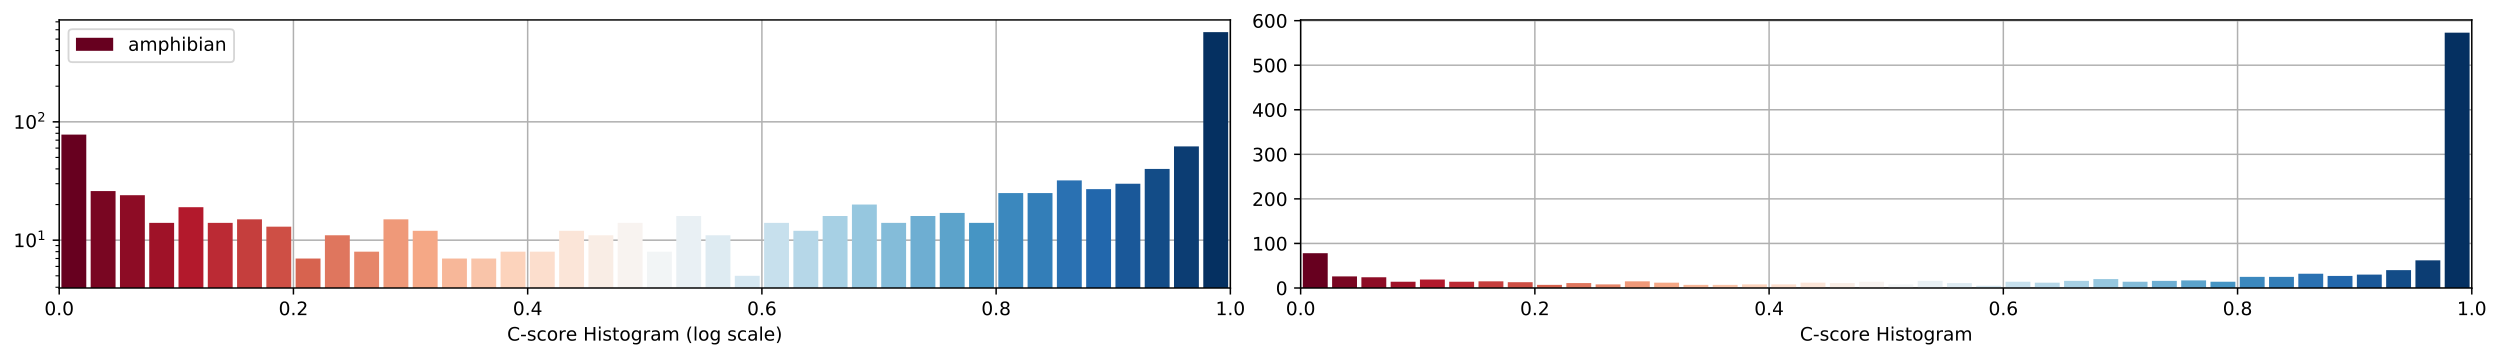<?xml version="1.0" encoding="utf-8" standalone="no"?>
<!DOCTYPE svg PUBLIC "-//W3C//DTD SVG 1.1//EN"
  "http://www.w3.org/Graphics/SVG/1.1/DTD/svg11.dtd">
<!-- Created with matplotlib (https://matplotlib.org/) -->
<svg height="192.256pt" version="1.1" viewBox="0 0 1342.952 192.256" width="1342.952pt" xmlns="http://www.w3.org/2000/svg" xmlns:xlink="http://www.w3.org/1999/xlink">
 <defs>
  <style type="text/css">
*{stroke-linecap:butt;stroke-linejoin:round;}
  </style>
 </defs>
 <g id="figure_1">
  <g id="patch_1">
   <path d="M 0 192.256 
L 1342.952 192.256 
L 1342.952 0 
L 0 0 
z
" style="fill:#ffffff;"/>
  </g>
  <g id="axes_1">
   <g id="patch_2">
    <path d="M 31.8 154.7 
L 660.926 154.7 
L 660.926 10.7 
L 31.8 10.7 
z
" style="fill:#ffffff;"/>
   </g>
   <g id="matplotlib.axis_1">
    <g id="xtick_1">
     <g id="line2d_1">
      <path clip-path="url(#pb94d887f73)" d="M 31.8 154.7 
L 31.8 10.7 
" style="fill:none;stroke:#b0b0b0;stroke-linecap:square;stroke-width:0.8;"/>
     </g>
     <g id="line2d_2">
      <defs>
       <path d="M 0 0 
L 0 3.5 
" id="mb1bf6539e6" style="stroke:#000000;stroke-width:0.8;"/>
      </defs>
      <g>
       <use style="stroke:#000000;stroke-width:0.8;" x="31.8" xlink:href="#mb1bf6539e6" y="154.7"/>
      </g>
     </g>
     <g id="text_1">
      <!-- 0.0 -->
      <defs>
       <path d="M 31.781 66.406 
Q 24.172 66.406 20.328 58.906 
Q 16.5 51.422 16.5 36.375 
Q 16.5 21.391 20.328 13.891 
Q 24.172 6.391 31.781 6.391 
Q 39.453 6.391 43.281 13.891 
Q 47.125 21.391 47.125 36.375 
Q 47.125 51.422 43.281 58.906 
Q 39.453 66.406 31.781 66.406 
z
M 31.781 74.219 
Q 44.047 74.219 50.516 64.516 
Q 56.984 54.828 56.984 36.375 
Q 56.984 17.969 50.516 8.266 
Q 44.047 -1.422 31.781 -1.422 
Q 19.531 -1.422 13.062 8.266 
Q 6.594 17.969 6.594 36.375 
Q 6.594 54.828 13.062 64.516 
Q 19.531 74.219 31.781 74.219 
z
" id="DejaVuSans-48"/>
       <path d="M 10.688 12.406 
L 21 12.406 
L 21 0 
L 10.688 0 
z
" id="DejaVuSans-46"/>
      </defs>
      <g transform="translate(23.848 169.298)scale(0.1 -0.1)">
       <use xlink:href="#DejaVuSans-48"/>
       <use x="63.623" xlink:href="#DejaVuSans-46"/>
       <use x="95.41" xlink:href="#DejaVuSans-48"/>
      </g>
     </g>
    </g>
    <g id="xtick_2">
     <g id="line2d_3">
      <path clip-path="url(#pb94d887f73)" d="M 157.625 154.7 
L 157.625 10.7 
" style="fill:none;stroke:#b0b0b0;stroke-linecap:square;stroke-width:0.8;"/>
     </g>
     <g id="line2d_4">
      <g>
       <use style="stroke:#000000;stroke-width:0.8;" x="157.625" xlink:href="#mb1bf6539e6" y="154.7"/>
      </g>
     </g>
     <g id="text_2">
      <!-- 0.2 -->
      <defs>
       <path d="M 19.188 8.297 
L 53.609 8.297 
L 53.609 0 
L 7.328 0 
L 7.328 8.297 
Q 12.938 14.109 22.625 23.891 
Q 32.328 33.688 34.812 36.531 
Q 39.547 41.844 41.422 45.531 
Q 43.312 49.219 43.312 52.781 
Q 43.312 58.594 39.234 62.25 
Q 35.156 65.922 28.609 65.922 
Q 23.969 65.922 18.812 64.312 
Q 13.672 62.703 7.812 59.422 
L 7.812 69.391 
Q 13.766 71.781 18.938 73 
Q 24.125 74.219 28.422 74.219 
Q 39.75 74.219 46.484 68.547 
Q 53.219 62.891 53.219 53.422 
Q 53.219 48.922 51.531 44.891 
Q 49.859 40.875 45.406 35.406 
Q 44.188 33.984 37.641 27.219 
Q 31.109 20.453 19.188 8.297 
z
" id="DejaVuSans-50"/>
      </defs>
      <g transform="translate(149.674 169.298)scale(0.1 -0.1)">
       <use xlink:href="#DejaVuSans-48"/>
       <use x="63.623" xlink:href="#DejaVuSans-46"/>
       <use x="95.41" xlink:href="#DejaVuSans-50"/>
      </g>
     </g>
    </g>
    <g id="xtick_3">
     <g id="line2d_5">
      <path clip-path="url(#pb94d887f73)" d="M 283.45 154.7 
L 283.45 10.7 
" style="fill:none;stroke:#b0b0b0;stroke-linecap:square;stroke-width:0.8;"/>
     </g>
     <g id="line2d_6">
      <g>
       <use style="stroke:#000000;stroke-width:0.8;" x="283.45" xlink:href="#mb1bf6539e6" y="154.7"/>
      </g>
     </g>
     <g id="text_3">
      <!-- 0.4 -->
      <defs>
       <path d="M 37.797 64.312 
L 12.891 25.391 
L 37.797 25.391 
z
M 35.203 72.906 
L 47.609 72.906 
L 47.609 25.391 
L 58.016 25.391 
L 58.016 17.188 
L 47.609 17.188 
L 47.609 0 
L 37.797 0 
L 37.797 17.188 
L 4.891 17.188 
L 4.891 26.703 
z
" id="DejaVuSans-52"/>
      </defs>
      <g transform="translate(275.499 169.298)scale(0.1 -0.1)">
       <use xlink:href="#DejaVuSans-48"/>
       <use x="63.623" xlink:href="#DejaVuSans-46"/>
       <use x="95.41" xlink:href="#DejaVuSans-52"/>
      </g>
     </g>
    </g>
    <g id="xtick_4">
     <g id="line2d_7">
      <path clip-path="url(#pb94d887f73)" d="M 409.276 154.7 
L 409.276 10.7 
" style="fill:none;stroke:#b0b0b0;stroke-linecap:square;stroke-width:0.8;"/>
     </g>
     <g id="line2d_8">
      <g>
       <use style="stroke:#000000;stroke-width:0.8;" x="409.276" xlink:href="#mb1bf6539e6" y="154.7"/>
      </g>
     </g>
     <g id="text_4">
      <!-- 0.6 -->
      <defs>
       <path d="M 33.016 40.375 
Q 26.375 40.375 22.484 35.828 
Q 18.609 31.297 18.609 23.391 
Q 18.609 15.531 22.484 10.953 
Q 26.375 6.391 33.016 6.391 
Q 39.656 6.391 43.531 10.953 
Q 47.406 15.531 47.406 23.391 
Q 47.406 31.297 43.531 35.828 
Q 39.656 40.375 33.016 40.375 
z
M 52.594 71.297 
L 52.594 62.312 
Q 48.875 64.062 45.094 64.984 
Q 41.312 65.922 37.594 65.922 
Q 27.828 65.922 22.672 59.328 
Q 17.531 52.734 16.797 39.406 
Q 19.672 43.656 24.016 45.922 
Q 28.375 48.188 33.594 48.188 
Q 44.578 48.188 50.953 41.516 
Q 57.328 34.859 57.328 23.391 
Q 57.328 12.156 50.688 5.359 
Q 44.047 -1.422 33.016 -1.422 
Q 20.359 -1.422 13.672 8.266 
Q 6.984 17.969 6.984 36.375 
Q 6.984 53.656 15.188 63.938 
Q 23.391 74.219 37.203 74.219 
Q 40.922 74.219 44.703 73.484 
Q 48.484 72.75 52.594 71.297 
z
" id="DejaVuSans-54"/>
      </defs>
      <g transform="translate(401.324 169.298)scale(0.1 -0.1)">
       <use xlink:href="#DejaVuSans-48"/>
       <use x="63.623" xlink:href="#DejaVuSans-46"/>
       <use x="95.41" xlink:href="#DejaVuSans-54"/>
      </g>
     </g>
    </g>
    <g id="xtick_5">
     <g id="line2d_9">
      <path clip-path="url(#pb94d887f73)" d="M 535.101 154.7 
L 535.101 10.7 
" style="fill:none;stroke:#b0b0b0;stroke-linecap:square;stroke-width:0.8;"/>
     </g>
     <g id="line2d_10">
      <g>
       <use style="stroke:#000000;stroke-width:0.8;" x="535.101" xlink:href="#mb1bf6539e6" y="154.7"/>
      </g>
     </g>
     <g id="text_5">
      <!-- 0.8 -->
      <defs>
       <path d="M 31.781 34.625 
Q 24.75 34.625 20.719 30.859 
Q 16.703 27.094 16.703 20.516 
Q 16.703 13.922 20.719 10.156 
Q 24.75 6.391 31.781 6.391 
Q 38.812 6.391 42.859 10.172 
Q 46.922 13.969 46.922 20.516 
Q 46.922 27.094 42.891 30.859 
Q 38.875 34.625 31.781 34.625 
z
M 21.922 38.812 
Q 15.578 40.375 12.031 44.719 
Q 8.5 49.078 8.5 55.328 
Q 8.5 64.062 14.719 69.141 
Q 20.953 74.219 31.781 74.219 
Q 42.672 74.219 48.875 69.141 
Q 55.078 64.062 55.078 55.328 
Q 55.078 49.078 51.531 44.719 
Q 48 40.375 41.703 38.812 
Q 48.828 37.156 52.797 32.312 
Q 56.781 27.484 56.781 20.516 
Q 56.781 9.906 50.312 4.234 
Q 43.844 -1.422 31.781 -1.422 
Q 19.734 -1.422 13.25 4.234 
Q 6.781 9.906 6.781 20.516 
Q 6.781 27.484 10.781 32.312 
Q 14.797 37.156 21.922 38.812 
z
M 18.312 54.391 
Q 18.312 48.734 21.844 45.562 
Q 25.391 42.391 31.781 42.391 
Q 38.141 42.391 41.719 45.562 
Q 45.312 48.734 45.312 54.391 
Q 45.312 60.062 41.719 63.234 
Q 38.141 66.406 31.781 66.406 
Q 25.391 66.406 21.844 63.234 
Q 18.312 60.062 18.312 54.391 
z
" id="DejaVuSans-56"/>
      </defs>
      <g transform="translate(527.149 169.298)scale(0.1 -0.1)">
       <use xlink:href="#DejaVuSans-48"/>
       <use x="63.623" xlink:href="#DejaVuSans-46"/>
       <use x="95.41" xlink:href="#DejaVuSans-56"/>
      </g>
     </g>
    </g>
    <g id="xtick_6">
     <g id="line2d_11">
      <path clip-path="url(#pb94d887f73)" d="M 660.926 154.7 
L 660.926 10.7 
" style="fill:none;stroke:#b0b0b0;stroke-linecap:square;stroke-width:0.8;"/>
     </g>
     <g id="line2d_12">
      <g>
       <use style="stroke:#000000;stroke-width:0.8;" x="660.926" xlink:href="#mb1bf6539e6" y="154.7"/>
      </g>
     </g>
     <g id="text_6">
      <!-- 1.0 -->
      <defs>
       <path d="M 12.406 8.297 
L 28.516 8.297 
L 28.516 63.922 
L 10.984 60.406 
L 10.984 69.391 
L 28.422 72.906 
L 38.281 72.906 
L 38.281 8.297 
L 54.391 8.297 
L 54.391 0 
L 12.406 0 
z
" id="DejaVuSans-49"/>
      </defs>
      <g transform="translate(652.975 169.298)scale(0.1 -0.1)">
       <use xlink:href="#DejaVuSans-49"/>
       <use x="63.623" xlink:href="#DejaVuSans-46"/>
       <use x="95.41" xlink:href="#DejaVuSans-48"/>
      </g>
     </g>
    </g>
    <g id="text_7">
     <!-- C-score Histogram (log scale) -->
     <defs>
      <path d="M 64.406 67.281 
L 64.406 56.891 
Q 59.422 61.531 53.781 63.812 
Q 48.141 66.109 41.797 66.109 
Q 29.297 66.109 22.656 58.469 
Q 16.016 50.828 16.016 36.375 
Q 16.016 21.969 22.656 14.328 
Q 29.297 6.688 41.797 6.688 
Q 48.141 6.688 53.781 8.984 
Q 59.422 11.281 64.406 15.922 
L 64.406 5.609 
Q 59.234 2.094 53.438 0.328 
Q 47.656 -1.422 41.219 -1.422 
Q 24.656 -1.422 15.125 8.703 
Q 5.609 18.844 5.609 36.375 
Q 5.609 53.953 15.125 64.078 
Q 24.656 74.219 41.219 74.219 
Q 47.75 74.219 53.531 72.484 
Q 59.328 70.75 64.406 67.281 
z
" id="DejaVuSans-67"/>
      <path d="M 4.891 31.391 
L 31.203 31.391 
L 31.203 23.391 
L 4.891 23.391 
z
" id="DejaVuSans-45"/>
      <path d="M 44.281 53.078 
L 44.281 44.578 
Q 40.484 46.531 36.375 47.5 
Q 32.281 48.484 27.875 48.484 
Q 21.188 48.484 17.844 46.438 
Q 14.5 44.391 14.5 40.281 
Q 14.5 37.156 16.891 35.375 
Q 19.281 33.594 26.516 31.984 
L 29.594 31.297 
Q 39.156 29.25 43.188 25.516 
Q 47.219 21.781 47.219 15.094 
Q 47.219 7.469 41.188 3.016 
Q 35.156 -1.422 24.609 -1.422 
Q 20.219 -1.422 15.453 -0.562 
Q 10.688 0.297 5.422 2 
L 5.422 11.281 
Q 10.406 8.688 15.234 7.391 
Q 20.062 6.109 24.812 6.109 
Q 31.156 6.109 34.562 8.281 
Q 37.984 10.453 37.984 14.406 
Q 37.984 18.062 35.516 20.016 
Q 33.062 21.969 24.703 23.781 
L 21.578 24.516 
Q 13.234 26.266 9.516 29.906 
Q 5.812 33.547 5.812 39.891 
Q 5.812 47.609 11.281 51.797 
Q 16.75 56 26.812 56 
Q 31.781 56 36.172 55.266 
Q 40.578 54.547 44.281 53.078 
z
" id="DejaVuSans-115"/>
      <path d="M 48.781 52.594 
L 48.781 44.188 
Q 44.969 46.297 41.141 47.344 
Q 37.312 48.391 33.406 48.391 
Q 24.656 48.391 19.812 42.844 
Q 14.984 37.312 14.984 27.297 
Q 14.984 17.281 19.812 11.734 
Q 24.656 6.203 33.406 6.203 
Q 37.312 6.203 41.141 7.25 
Q 44.969 8.297 48.781 10.406 
L 48.781 2.094 
Q 45.016 0.344 40.984 -0.531 
Q 36.969 -1.422 32.422 -1.422 
Q 20.062 -1.422 12.781 6.344 
Q 5.516 14.109 5.516 27.297 
Q 5.516 40.672 12.859 48.328 
Q 20.219 56 33.016 56 
Q 37.156 56 41.109 55.141 
Q 45.062 54.297 48.781 52.594 
z
" id="DejaVuSans-99"/>
      <path d="M 30.609 48.391 
Q 23.391 48.391 19.188 42.75 
Q 14.984 37.109 14.984 27.297 
Q 14.984 17.484 19.156 11.844 
Q 23.344 6.203 30.609 6.203 
Q 37.797 6.203 41.984 11.859 
Q 46.188 17.531 46.188 27.297 
Q 46.188 37.016 41.984 42.703 
Q 37.797 48.391 30.609 48.391 
z
M 30.609 56 
Q 42.328 56 49.016 48.375 
Q 55.719 40.766 55.719 27.297 
Q 55.719 13.875 49.016 6.219 
Q 42.328 -1.422 30.609 -1.422 
Q 18.844 -1.422 12.172 6.219 
Q 5.516 13.875 5.516 27.297 
Q 5.516 40.766 12.172 48.375 
Q 18.844 56 30.609 56 
z
" id="DejaVuSans-111"/>
      <path d="M 41.109 46.297 
Q 39.594 47.172 37.812 47.578 
Q 36.031 48 33.891 48 
Q 26.266 48 22.188 43.047 
Q 18.109 38.094 18.109 28.812 
L 18.109 0 
L 9.078 0 
L 9.078 54.688 
L 18.109 54.688 
L 18.109 46.188 
Q 20.953 51.172 25.484 53.578 
Q 30.031 56 36.531 56 
Q 37.453 56 38.578 55.875 
Q 39.703 55.766 41.062 55.516 
z
" id="DejaVuSans-114"/>
      <path d="M 56.203 29.594 
L 56.203 25.203 
L 14.891 25.203 
Q 15.484 15.922 20.484 11.062 
Q 25.484 6.203 34.422 6.203 
Q 39.594 6.203 44.453 7.469 
Q 49.312 8.734 54.109 11.281 
L 54.109 2.781 
Q 49.266 0.734 44.188 -0.344 
Q 39.109 -1.422 33.891 -1.422 
Q 20.797 -1.422 13.156 6.188 
Q 5.516 13.812 5.516 26.812 
Q 5.516 40.234 12.766 48.109 
Q 20.016 56 32.328 56 
Q 43.359 56 49.781 48.891 
Q 56.203 41.797 56.203 29.594 
z
M 47.219 32.234 
Q 47.125 39.594 43.094 43.984 
Q 39.062 48.391 32.422 48.391 
Q 24.906 48.391 20.391 44.141 
Q 15.875 39.891 15.188 32.172 
z
" id="DejaVuSans-101"/>
      <path id="DejaVuSans-32"/>
      <path d="M 9.812 72.906 
L 19.672 72.906 
L 19.672 43.016 
L 55.516 43.016 
L 55.516 72.906 
L 65.375 72.906 
L 65.375 0 
L 55.516 0 
L 55.516 34.719 
L 19.672 34.719 
L 19.672 0 
L 9.812 0 
z
" id="DejaVuSans-72"/>
      <path d="M 9.422 54.688 
L 18.406 54.688 
L 18.406 0 
L 9.422 0 
z
M 9.422 75.984 
L 18.406 75.984 
L 18.406 64.594 
L 9.422 64.594 
z
" id="DejaVuSans-105"/>
      <path d="M 18.312 70.219 
L 18.312 54.688 
L 36.812 54.688 
L 36.812 47.703 
L 18.312 47.703 
L 18.312 18.016 
Q 18.312 11.328 20.141 9.422 
Q 21.969 7.516 27.594 7.516 
L 36.812 7.516 
L 36.812 0 
L 27.594 0 
Q 17.188 0 13.234 3.875 
Q 9.281 7.766 9.281 18.016 
L 9.281 47.703 
L 2.688 47.703 
L 2.688 54.688 
L 9.281 54.688 
L 9.281 70.219 
z
" id="DejaVuSans-116"/>
      <path d="M 45.406 27.984 
Q 45.406 37.75 41.375 43.109 
Q 37.359 48.484 30.078 48.484 
Q 22.859 48.484 18.828 43.109 
Q 14.797 37.75 14.797 27.984 
Q 14.797 18.266 18.828 12.891 
Q 22.859 7.516 30.078 7.516 
Q 37.359 7.516 41.375 12.891 
Q 45.406 18.266 45.406 27.984 
z
M 54.391 6.781 
Q 54.391 -7.172 48.188 -13.984 
Q 42 -20.797 29.203 -20.797 
Q 24.469 -20.797 20.266 -20.094 
Q 16.062 -19.391 12.109 -17.922 
L 12.109 -9.188 
Q 16.062 -11.328 19.922 -12.344 
Q 23.781 -13.375 27.781 -13.375 
Q 36.625 -13.375 41.016 -8.766 
Q 45.406 -4.156 45.406 5.172 
L 45.406 9.625 
Q 42.625 4.781 38.281 2.391 
Q 33.938 0 27.875 0 
Q 17.828 0 11.672 7.656 
Q 5.516 15.328 5.516 27.984 
Q 5.516 40.672 11.672 48.328 
Q 17.828 56 27.875 56 
Q 33.938 56 38.281 53.609 
Q 42.625 51.219 45.406 46.391 
L 45.406 54.688 
L 54.391 54.688 
z
" id="DejaVuSans-103"/>
      <path d="M 34.281 27.484 
Q 23.391 27.484 19.188 25 
Q 14.984 22.516 14.984 16.5 
Q 14.984 11.719 18.141 8.906 
Q 21.297 6.109 26.703 6.109 
Q 34.188 6.109 38.703 11.406 
Q 43.219 16.703 43.219 25.484 
L 43.219 27.484 
z
M 52.203 31.203 
L 52.203 0 
L 43.219 0 
L 43.219 8.297 
Q 40.141 3.328 35.547 0.953 
Q 30.953 -1.422 24.312 -1.422 
Q 15.922 -1.422 10.953 3.297 
Q 6 8.016 6 15.922 
Q 6 25.141 12.172 29.828 
Q 18.359 34.516 30.609 34.516 
L 43.219 34.516 
L 43.219 35.406 
Q 43.219 41.609 39.141 45 
Q 35.062 48.391 27.688 48.391 
Q 23 48.391 18.547 47.266 
Q 14.109 46.141 10.016 43.891 
L 10.016 52.203 
Q 14.938 54.109 19.578 55.047 
Q 24.219 56 28.609 56 
Q 40.484 56 46.344 49.844 
Q 52.203 43.703 52.203 31.203 
z
" id="DejaVuSans-97"/>
      <path d="M 52 44.188 
Q 55.375 50.25 60.062 53.125 
Q 64.75 56 71.094 56 
Q 79.641 56 84.281 50.016 
Q 88.922 44.047 88.922 33.016 
L 88.922 0 
L 79.891 0 
L 79.891 32.719 
Q 79.891 40.578 77.094 44.375 
Q 74.312 48.188 68.609 48.188 
Q 61.625 48.188 57.562 43.547 
Q 53.516 38.922 53.516 30.906 
L 53.516 0 
L 44.484 0 
L 44.484 32.719 
Q 44.484 40.625 41.703 44.406 
Q 38.922 48.188 33.109 48.188 
Q 26.219 48.188 22.156 43.531 
Q 18.109 38.875 18.109 30.906 
L 18.109 0 
L 9.078 0 
L 9.078 54.688 
L 18.109 54.688 
L 18.109 46.188 
Q 21.188 51.219 25.484 53.609 
Q 29.781 56 35.688 56 
Q 41.656 56 45.828 52.969 
Q 50 49.953 52 44.188 
z
" id="DejaVuSans-109"/>
      <path d="M 31 75.875 
Q 24.469 64.656 21.281 53.656 
Q 18.109 42.672 18.109 31.391 
Q 18.109 20.125 21.312 9.062 
Q 24.516 -2 31 -13.188 
L 23.188 -13.188 
Q 15.875 -1.703 12.234 9.375 
Q 8.594 20.453 8.594 31.391 
Q 8.594 42.281 12.203 53.312 
Q 15.828 64.359 23.188 75.875 
z
" id="DejaVuSans-40"/>
      <path d="M 9.422 75.984 
L 18.406 75.984 
L 18.406 0 
L 9.422 0 
z
" id="DejaVuSans-108"/>
      <path d="M 8.016 75.875 
L 15.828 75.875 
Q 23.141 64.359 26.781 53.312 
Q 30.422 42.281 30.422 31.391 
Q 30.422 20.453 26.781 9.375 
Q 23.141 -1.703 15.828 -13.188 
L 8.016 -13.188 
Q 14.5 -2 17.703 9.062 
Q 20.906 20.125 20.906 31.391 
Q 20.906 42.672 17.703 53.656 
Q 14.5 64.656 8.016 75.875 
z
" id="DejaVuSans-41"/>
     </defs>
     <g transform="translate(272.412 182.977)scale(0.1 -0.1)">
      <use xlink:href="#DejaVuSans-67"/>
      <use x="69.824" xlink:href="#DejaVuSans-45"/>
      <use x="105.908" xlink:href="#DejaVuSans-115"/>
      <use x="158.008" xlink:href="#DejaVuSans-99"/>
      <use x="212.988" xlink:href="#DejaVuSans-111"/>
      <use x="274.17" xlink:href="#DejaVuSans-114"/>
      <use x="315.252" xlink:href="#DejaVuSans-101"/>
      <use x="376.775" xlink:href="#DejaVuSans-32"/>
      <use x="408.562" xlink:href="#DejaVuSans-72"/>
      <use x="483.758" xlink:href="#DejaVuSans-105"/>
      <use x="511.541" xlink:href="#DejaVuSans-115"/>
      <use x="563.641" xlink:href="#DejaVuSans-116"/>
      <use x="602.85" xlink:href="#DejaVuSans-111"/>
      <use x="664.031" xlink:href="#DejaVuSans-103"/>
      <use x="727.508" xlink:href="#DejaVuSans-114"/>
      <use x="768.621" xlink:href="#DejaVuSans-97"/>
      <use x="829.9" xlink:href="#DejaVuSans-109"/>
      <use x="927.312" xlink:href="#DejaVuSans-32"/>
      <use x="959.1" xlink:href="#DejaVuSans-40"/>
      <use x="998.113" xlink:href="#DejaVuSans-108"/>
      <use x="1025.896" xlink:href="#DejaVuSans-111"/>
      <use x="1087.078" xlink:href="#DejaVuSans-103"/>
      <use x="1150.555" xlink:href="#DejaVuSans-32"/>
      <use x="1182.342" xlink:href="#DejaVuSans-115"/>
      <use x="1234.441" xlink:href="#DejaVuSans-99"/>
      <use x="1289.422" xlink:href="#DejaVuSans-97"/>
      <use x="1350.701" xlink:href="#DejaVuSans-108"/>
      <use x="1378.484" xlink:href="#DejaVuSans-101"/>
      <use x="1440.008" xlink:href="#DejaVuSans-41"/>
     </g>
    </g>
   </g>
   <g id="matplotlib.axis_2">
    <g id="ytick_1">
     <g id="line2d_13">
      <path clip-path="url(#pb94d887f73)" d="M 31.8 129.017 
L 660.926 129.017 
" style="fill:none;stroke:#b0b0b0;stroke-linecap:square;stroke-width:0.8;"/>
     </g>
     <g id="line2d_14">
      <defs>
       <path d="M 0 0 
L -3.5 0 
" id="m57c6ef095a" style="stroke:#000000;stroke-width:0.8;"/>
      </defs>
      <g>
       <use style="stroke:#000000;stroke-width:0.8;" x="31.8" xlink:href="#m57c6ef095a" y="129.017"/>
      </g>
     </g>
     <g id="text_8">
      <!-- $\mathdefault{10^{1}}$ -->
      <g transform="translate(7.2 132.816)scale(0.1 -0.1)">
       <use transform="translate(0 0.684)" xlink:href="#DejaVuSans-49"/>
       <use transform="translate(63.623 0.684)" xlink:href="#DejaVuSans-48"/>
       <use transform="translate(128.203 38.966)scale(0.7)" xlink:href="#DejaVuSans-49"/>
      </g>
     </g>
    </g>
    <g id="ytick_2">
     <g id="line2d_15">
      <path clip-path="url(#pb94d887f73)" d="M 31.8 65.444 
L 660.926 65.444 
" style="fill:none;stroke:#b0b0b0;stroke-linecap:square;stroke-width:0.8;"/>
     </g>
     <g id="line2d_16">
      <g>
       <use style="stroke:#000000;stroke-width:0.8;" x="31.8" xlink:href="#m57c6ef095a" y="65.444"/>
      </g>
     </g>
     <g id="text_9">
      <!-- $\mathdefault{10^{2}}$ -->
      <g transform="translate(7.2 69.243)scale(0.1 -0.1)">
       <use transform="translate(0 0.766)" xlink:href="#DejaVuSans-49"/>
       <use transform="translate(63.623 0.766)" xlink:href="#DejaVuSans-48"/>
       <use transform="translate(128.203 39.047)scale(0.7)" xlink:href="#DejaVuSans-50"/>
      </g>
     </g>
    </g>
    <g id="ytick_3">
     <g id="line2d_17">
      <defs>
       <path d="M 0 0 
L -2 0 
" id="m8536109b04" style="stroke:#000000;stroke-width:0.6;"/>
      </defs>
      <g>
       <use style="stroke:#000000;stroke-width:0.6;" x="31.8" xlink:href="#m8536109b04" y="154.315"/>
      </g>
     </g>
    </g>
    <g id="ytick_4">
     <g id="line2d_18">
      <g>
       <use style="stroke:#000000;stroke-width:0.6;" x="31.8" xlink:href="#m8536109b04" y="148.155"/>
      </g>
     </g>
    </g>
    <g id="ytick_5">
     <g id="line2d_19">
      <g>
       <use style="stroke:#000000;stroke-width:0.6;" x="31.8" xlink:href="#m8536109b04" y="143.121"/>
      </g>
     </g>
    </g>
    <g id="ytick_6">
     <g id="line2d_20">
      <g>
       <use style="stroke:#000000;stroke-width:0.6;" x="31.8" xlink:href="#m8536109b04" y="138.865"/>
      </g>
     </g>
    </g>
    <g id="ytick_7">
     <g id="line2d_21">
      <g>
       <use style="stroke:#000000;stroke-width:0.6;" x="31.8" xlink:href="#m8536109b04" y="135.178"/>
      </g>
     </g>
    </g>
    <g id="ytick_8">
     <g id="line2d_22">
      <g>
       <use style="stroke:#000000;stroke-width:0.6;" x="31.8" xlink:href="#m8536109b04" y="131.926"/>
      </g>
     </g>
    </g>
    <g id="ytick_9">
     <g id="line2d_23">
      <g>
       <use style="stroke:#000000;stroke-width:0.6;" x="31.8" xlink:href="#m8536109b04" y="109.88"/>
      </g>
     </g>
    </g>
    <g id="ytick_10">
     <g id="line2d_24">
      <g>
       <use style="stroke:#000000;stroke-width:0.6;" x="31.8" xlink:href="#m8536109b04" y="98.685"/>
      </g>
     </g>
    </g>
    <g id="ytick_11">
     <g id="line2d_25">
      <g>
       <use style="stroke:#000000;stroke-width:0.6;" x="31.8" xlink:href="#m8536109b04" y="90.742"/>
      </g>
     </g>
    </g>
    <g id="ytick_12">
     <g id="line2d_26">
      <g>
       <use style="stroke:#000000;stroke-width:0.6;" x="31.8" xlink:href="#m8536109b04" y="84.581"/>
      </g>
     </g>
    </g>
    <g id="ytick_13">
     <g id="line2d_27">
      <g>
       <use style="stroke:#000000;stroke-width:0.6;" x="31.8" xlink:href="#m8536109b04" y="79.547"/>
      </g>
     </g>
    </g>
    <g id="ytick_14">
     <g id="line2d_28">
      <g>
       <use style="stroke:#000000;stroke-width:0.6;" x="31.8" xlink:href="#m8536109b04" y="75.291"/>
      </g>
     </g>
    </g>
    <g id="ytick_15">
     <g id="line2d_29">
      <g>
       <use style="stroke:#000000;stroke-width:0.6;" x="31.8" xlink:href="#m8536109b04" y="71.605"/>
      </g>
     </g>
    </g>
    <g id="ytick_16">
     <g id="line2d_30">
      <g>
       <use style="stroke:#000000;stroke-width:0.6;" x="31.8" xlink:href="#m8536109b04" y="68.353"/>
      </g>
     </g>
    </g>
    <g id="ytick_17">
     <g id="line2d_31">
      <g>
       <use style="stroke:#000000;stroke-width:0.6;" x="31.8" xlink:href="#m8536109b04" y="46.306"/>
      </g>
     </g>
    </g>
    <g id="ytick_18">
     <g id="line2d_32">
      <g>
       <use style="stroke:#000000;stroke-width:0.6;" x="31.8" xlink:href="#m8536109b04" y="35.112"/>
      </g>
     </g>
    </g>
    <g id="ytick_19">
     <g id="line2d_33">
      <g>
       <use style="stroke:#000000;stroke-width:0.6;" x="31.8" xlink:href="#m8536109b04" y="27.169"/>
      </g>
     </g>
    </g>
    <g id="ytick_20">
     <g id="line2d_34">
      <g>
       <use style="stroke:#000000;stroke-width:0.6;" x="31.8" xlink:href="#m8536109b04" y="21.008"/>
      </g>
     </g>
    </g>
    <g id="ytick_21">
     <g id="line2d_35">
      <g>
       <use style="stroke:#000000;stroke-width:0.6;" x="31.8" xlink:href="#m8536109b04" y="15.974"/>
      </g>
     </g>
    </g>
    <g id="ytick_22">
     <g id="line2d_36">
      <g>
       <use style="stroke:#000000;stroke-width:0.6;" x="31.8" xlink:href="#m8536109b04" y="11.718"/>
      </g>
     </g>
    </g>
   </g>
   <g id="patch_3">
    <path clip-path="url(#pb94d887f73)" d="M 32.98 63765.856 
L 46.349 63765.856 
L 46.349 72.304 
L 32.98 72.304 
z
" style="fill:#67001f;"/>
   </g>
   <g id="patch_4">
    <path clip-path="url(#pb94d887f73)" d="M 48.708 63765.856 
L 62.077 63765.856 
L 62.077 102.636 
L 48.708 102.636 
z
" style="fill:#790622;"/>
   </g>
   <g id="patch_5">
    <path clip-path="url(#pb94d887f73)" d="M 64.436 63765.856 
L 77.805 63765.856 
L 77.805 104.846 
L 64.436 104.846 
z
" style="fill:#8d0c25;"/>
   </g>
   <g id="patch_6">
    <path clip-path="url(#pb94d887f73)" d="M 80.164 63765.856 
L 93.533 63765.856 
L 93.533 119.727 
L 80.164 119.727 
z
" style="fill:#9f1228;"/>
   </g>
   <g id="patch_7">
    <path clip-path="url(#pb94d887f73)" d="M 95.892 63765.856 
L 109.261 63765.856 
L 109.261 111.296 
L 95.892 111.296 
z
" style="fill:#b3192c;"/>
   </g>
   <g id="patch_8">
    <path clip-path="url(#pb94d887f73)" d="M 111.62 63765.856 
L 124.989 63765.856 
L 124.989 119.727 
L 111.62 119.727 
z
" style="fill:#bb2a34;"/>
   </g>
   <g id="patch_9">
    <path clip-path="url(#pb94d887f73)" d="M 127.349 63765.856 
L 140.717 63765.856 
L 140.717 117.822 
L 127.349 117.822 
z
" style="fill:#c53e3d;"/>
   </g>
   <g id="patch_10">
    <path clip-path="url(#pb94d887f73)" d="M 143.077 63765.856 
L 156.446 63765.856 
L 156.446 121.773 
L 143.077 121.773 
z
" style="fill:#ce4f45;"/>
   </g>
   <g id="patch_11">
    <path clip-path="url(#pb94d887f73)" d="M 158.805 63765.856 
L 172.174 63765.856 
L 172.174 138.865 
L 158.805 138.865 
z
" style="fill:#d7634f;"/>
   </g>
   <g id="patch_12">
    <path clip-path="url(#pb94d887f73)" d="M 174.533 63765.856 
L 187.902 63765.856 
L 187.902 126.386 
L 174.533 126.386 
z
" style="fill:#df765e;"/>
   </g>
   <g id="patch_13">
    <path clip-path="url(#pb94d887f73)" d="M 190.261 63765.856 
L 203.63 63765.856 
L 203.63 135.178 
L 190.261 135.178 
z
" style="fill:#e6866a;"/>
   </g>
   <g id="patch_14">
    <path clip-path="url(#pb94d887f73)" d="M 205.989 63765.856 
L 219.358 63765.856 
L 219.358 117.822 
L 205.989 117.822 
z
" style="fill:#ef9979;"/>
   </g>
   <g id="patch_15">
    <path clip-path="url(#pb94d887f73)" d="M 221.717 63765.856 
L 235.086 63765.856 
L 235.086 123.983 
L 221.717 123.983 
z
" style="fill:#f5a886;"/>
   </g>
   <g id="patch_16">
    <path clip-path="url(#pb94d887f73)" d="M 237.446 63765.856 
L 250.815 63765.856 
L 250.815 138.865 
L 237.446 138.865 
z
" style="fill:#f7b799;"/>
   </g>
   <g id="patch_17">
    <path clip-path="url(#pb94d887f73)" d="M 253.174 63765.856 
L 266.543 63765.856 
L 266.543 138.865 
L 253.174 138.865 
z
" style="fill:#f9c4a9;"/>
   </g>
   <g id="patch_18">
    <path clip-path="url(#pb94d887f73)" d="M 268.902 63765.856 
L 282.271 63765.856 
L 282.271 135.178 
L 268.902 135.178 
z
" style="fill:#fcd3bc;"/>
   </g>
   <g id="patch_19">
    <path clip-path="url(#pb94d887f73)" d="M 284.63 63765.856 
L 297.999 63765.856 
L 297.999 135.178 
L 284.63 135.178 
z
" style="fill:#fcdecd;"/>
   </g>
   <g id="patch_20">
    <path clip-path="url(#pb94d887f73)" d="M 300.358 63765.856 
L 313.727 63765.856 
L 313.727 123.983 
L 300.358 123.983 
z
" style="fill:#fbe5d8;"/>
   </g>
   <g id="patch_21">
    <path clip-path="url(#pb94d887f73)" d="M 316.086 63765.856 
L 329.455 63765.856 
L 329.455 126.386 
L 316.086 126.386 
z
" style="fill:#f9ede5;"/>
   </g>
   <g id="patch_22">
    <path clip-path="url(#pb94d887f73)" d="M 331.815 63765.856 
L 345.183 63765.856 
L 345.183 119.727 
L 331.815 119.727 
z
" style="fill:#f8f3f0;"/>
   </g>
   <g id="patch_23">
    <path clip-path="url(#pb94d887f73)" d="M 347.543 63765.856 
L 360.912 63765.856 
L 360.912 135.178 
L 347.543 135.178 
z
" style="fill:#f2f5f6;"/>
   </g>
   <g id="patch_24">
    <path clip-path="url(#pb94d887f73)" d="M 363.271 63765.856 
L 376.64 63765.856 
L 376.64 116.041 
L 363.271 116.041 
z
" style="fill:#e9f0f4;"/>
   </g>
   <g id="patch_25">
    <path clip-path="url(#pb94d887f73)" d="M 378.999 63765.856 
L 392.368 63765.856 
L 392.368 126.386 
L 378.999 126.386 
z
" style="fill:#deebf2;"/>
   </g>
   <g id="patch_26">
    <path clip-path="url(#pb94d887f73)" d="M 394.727 63765.856 
L 408.096 63765.856 
L 408.096 148.155 
L 394.727 148.155 
z
" style="fill:#d5e7f1;"/>
   </g>
   <g id="patch_27">
    <path clip-path="url(#pb94d887f73)" d="M 410.455 63765.856 
L 423.824 63765.856 
L 423.824 119.727 
L 410.455 119.727 
z
" style="fill:#c7e0ed;"/>
   </g>
   <g id="patch_28">
    <path clip-path="url(#pb94d887f73)" d="M 426.183 63765.856 
L 439.552 63765.856 
L 439.552 123.983 
L 426.183 123.983 
z
" style="fill:#b6d7e8;"/>
   </g>
   <g id="patch_29">
    <path clip-path="url(#pb94d887f73)" d="M 441.912 63765.856 
L 455.281 63765.856 
L 455.281 116.041 
L 441.912 116.041 
z
" style="fill:#a7d0e4;"/>
   </g>
   <g id="patch_30">
    <path clip-path="url(#pb94d887f73)" d="M 457.64 63765.856 
L 471.009 63765.856 
L 471.009 109.88 
L 457.64 109.88 
z
" style="fill:#96c7df;"/>
   </g>
   <g id="patch_31">
    <path clip-path="url(#pb94d887f73)" d="M 473.368 63765.856 
L 486.737 63765.856 
L 486.737 119.727 
L 473.368 119.727 
z
" style="fill:#84bcd9;"/>
   </g>
   <g id="patch_32">
    <path clip-path="url(#pb94d887f73)" d="M 489.096 63765.856 
L 502.465 63765.856 
L 502.465 116.041 
L 489.096 116.041 
z
" style="fill:#6eaed2;"/>
   </g>
   <g id="patch_33">
    <path clip-path="url(#pb94d887f73)" d="M 504.824 63765.856 
L 518.193 63765.856 
L 518.193 114.367 
L 504.824 114.367 
z
" style="fill:#5ca3cb;"/>
   </g>
   <g id="patch_34">
    <path clip-path="url(#pb94d887f73)" d="M 520.552 63765.856 
L 533.921 63765.856 
L 533.921 119.727 
L 520.552 119.727 
z
" style="fill:#4695c4;"/>
   </g>
   <g id="patch_35">
    <path clip-path="url(#pb94d887f73)" d="M 536.281 63765.856 
L 549.65 63765.856 
L 549.65 103.719 
L 536.281 103.719 
z
" style="fill:#3b88be;"/>
   </g>
   <g id="patch_36">
    <path clip-path="url(#pb94d887f73)" d="M 552.009 63765.856 
L 565.378 63765.856 
L 565.378 103.719 
L 552.009 103.719 
z
" style="fill:#337eb8;"/>
   </g>
   <g id="patch_37">
    <path clip-path="url(#pb94d887f73)" d="M 567.737 63765.856 
L 581.106 63765.856 
L 581.106 96.903 
L 567.737 96.903 
z
" style="fill:#2a71b2;"/>
   </g>
   <g id="patch_38">
    <path clip-path="url(#pb94d887f73)" d="M 583.465 63765.856 
L 596.834 63765.856 
L 596.834 101.594 
L 583.465 101.594 
z
" style="fill:#2267ac;"/>
   </g>
   <g id="patch_39">
    <path clip-path="url(#pb94d887f73)" d="M 599.193 63765.856 
L 612.562 63765.856 
L 612.562 98.685 
L 599.193 98.685 
z
" style="fill:#1a5899;"/>
   </g>
   <g id="patch_40">
    <path clip-path="url(#pb94d887f73)" d="M 614.921 63765.856 
L 628.29 63765.856 
L 628.29 90.742 
L 614.921 90.742 
z
" style="fill:#134c87;"/>
   </g>
   <g id="patch_41">
    <path clip-path="url(#pb94d887f73)" d="M 630.65 63765.856 
L 644.018 63765.856 
L 644.018 78.642 
L 630.65 78.642 
z
" style="fill:#0c3d73;"/>
   </g>
   <g id="patch_42">
    <path clip-path="url(#pb94d887f73)" d="M 646.378 63765.856 
L 659.747 63765.856 
L 659.747 17.245 
L 646.378 17.245 
z
" style="fill:#053061;"/>
   </g>
   <g id="patch_43">
    <path d="M 31.8 154.7 
L 31.8 10.7 
" style="fill:none;stroke:#000000;stroke-linecap:square;stroke-linejoin:miter;stroke-width:0.8;"/>
   </g>
   <g id="patch_44">
    <path d="M 660.926 154.7 
L 660.926 10.7 
" style="fill:none;stroke:#000000;stroke-linecap:square;stroke-linejoin:miter;stroke-width:0.8;"/>
   </g>
   <g id="patch_45">
    <path d="M 31.8 154.7 
L 660.926 154.7 
" style="fill:none;stroke:#000000;stroke-linecap:square;stroke-linejoin:miter;stroke-width:0.8;"/>
   </g>
   <g id="patch_46">
    <path d="M 31.8 10.7 
L 660.926 10.7 
" style="fill:none;stroke:#000000;stroke-linecap:square;stroke-linejoin:miter;stroke-width:0.8;"/>
   </g>
   <g id="legend_1">
    <g id="patch_47">
     <path d="M 38.8 33.378 
L 123.725 33.378 
Q 125.725 33.378 125.725 31.378 
L 125.725 17.7 
Q 125.725 15.7 123.725 15.7 
L 38.8 15.7 
Q 36.8 15.7 36.8 17.7 
L 36.8 31.378 
Q 36.8 33.378 38.8 33.378 
z
" style="fill:#ffffff;opacity:0.8;stroke:#cccccc;stroke-linejoin:miter;"/>
    </g>
    <g id="patch_48">
     <path d="M 40.8 27.298 
L 60.8 27.298 
L 60.8 20.298 
L 40.8 20.298 
z
" style="fill:#67001f;"/>
    </g>
    <g id="text_10">
     <!-- amphibian -->
     <defs>
      <path d="M 18.109 8.203 
L 18.109 -20.797 
L 9.078 -20.797 
L 9.078 54.688 
L 18.109 54.688 
L 18.109 46.391 
Q 20.953 51.266 25.266 53.625 
Q 29.594 56 35.594 56 
Q 45.562 56 51.781 48.094 
Q 58.016 40.188 58.016 27.297 
Q 58.016 14.406 51.781 6.484 
Q 45.562 -1.422 35.594 -1.422 
Q 29.594 -1.422 25.266 0.953 
Q 20.953 3.328 18.109 8.203 
z
M 48.688 27.297 
Q 48.688 37.203 44.609 42.844 
Q 40.531 48.484 33.406 48.484 
Q 26.266 48.484 22.188 42.844 
Q 18.109 37.203 18.109 27.297 
Q 18.109 17.391 22.188 11.75 
Q 26.266 6.109 33.406 6.109 
Q 40.531 6.109 44.609 11.75 
Q 48.688 17.391 48.688 27.297 
z
" id="DejaVuSans-112"/>
      <path d="M 54.891 33.016 
L 54.891 0 
L 45.906 0 
L 45.906 32.719 
Q 45.906 40.484 42.875 44.328 
Q 39.844 48.188 33.797 48.188 
Q 26.516 48.188 22.312 43.547 
Q 18.109 38.922 18.109 30.906 
L 18.109 0 
L 9.078 0 
L 9.078 75.984 
L 18.109 75.984 
L 18.109 46.188 
Q 21.344 51.125 25.703 53.562 
Q 30.078 56 35.797 56 
Q 45.219 56 50.047 50.172 
Q 54.891 44.344 54.891 33.016 
z
" id="DejaVuSans-104"/>
      <path d="M 48.688 27.297 
Q 48.688 37.203 44.609 42.844 
Q 40.531 48.484 33.406 48.484 
Q 26.266 48.484 22.188 42.844 
Q 18.109 37.203 18.109 27.297 
Q 18.109 17.391 22.188 11.75 
Q 26.266 6.109 33.406 6.109 
Q 40.531 6.109 44.609 11.75 
Q 48.688 17.391 48.688 27.297 
z
M 18.109 46.391 
Q 20.953 51.266 25.266 53.625 
Q 29.594 56 35.594 56 
Q 45.562 56 51.781 48.094 
Q 58.016 40.188 58.016 27.297 
Q 58.016 14.406 51.781 6.484 
Q 45.562 -1.422 35.594 -1.422 
Q 29.594 -1.422 25.266 0.953 
Q 20.953 3.328 18.109 8.203 
L 18.109 0 
L 9.078 0 
L 9.078 75.984 
L 18.109 75.984 
z
" id="DejaVuSans-98"/>
      <path d="M 54.891 33.016 
L 54.891 0 
L 45.906 0 
L 45.906 32.719 
Q 45.906 40.484 42.875 44.328 
Q 39.844 48.188 33.797 48.188 
Q 26.516 48.188 22.312 43.547 
Q 18.109 38.922 18.109 30.906 
L 18.109 0 
L 9.078 0 
L 9.078 54.688 
L 18.109 54.688 
L 18.109 46.188 
Q 21.344 51.125 25.703 53.562 
Q 30.078 56 35.797 56 
Q 45.219 56 50.047 50.172 
Q 54.891 44.344 54.891 33.016 
z
" id="DejaVuSans-110"/>
     </defs>
     <g transform="translate(68.8 27.298)scale(0.1 -0.1)">
      <use xlink:href="#DejaVuSans-97"/>
      <use x="61.279" xlink:href="#DejaVuSans-109"/>
      <use x="158.691" xlink:href="#DejaVuSans-112"/>
      <use x="222.168" xlink:href="#DejaVuSans-104"/>
      <use x="285.547" xlink:href="#DejaVuSans-105"/>
      <use x="313.33" xlink:href="#DejaVuSans-98"/>
      <use x="376.807" xlink:href="#DejaVuSans-105"/>
      <use x="404.59" xlink:href="#DejaVuSans-97"/>
      <use x="465.869" xlink:href="#DejaVuSans-110"/>
     </g>
    </g>
   </g>
  </g>
  <g id="axes_2">
   <g id="patch_49">
    <path d="M 698.674 154.7 
L 1327.8 154.7 
L 1327.8 10.7 
L 698.674 10.7 
z
" style="fill:#ffffff;"/>
   </g>
   <g id="matplotlib.axis_3">
    <g id="xtick_7">
     <g id="line2d_37">
      <path clip-path="url(#pe3d257417d)" d="M 698.674 154.7 
L 698.674 10.7 
" style="fill:none;stroke:#b0b0b0;stroke-linecap:square;stroke-width:0.8;"/>
     </g>
     <g id="line2d_38">
      <g>
       <use style="stroke:#000000;stroke-width:0.8;" x="698.674" xlink:href="#mb1bf6539e6" y="154.7"/>
      </g>
     </g>
     <g id="text_11">
      <!-- 0.0 -->
      <g transform="translate(690.722 169.298)scale(0.1 -0.1)">
       <use xlink:href="#DejaVuSans-48"/>
       <use x="63.623" xlink:href="#DejaVuSans-46"/>
       <use x="95.41" xlink:href="#DejaVuSans-48"/>
      </g>
     </g>
    </g>
    <g id="xtick_8">
     <g id="line2d_39">
      <path clip-path="url(#pe3d257417d)" d="M 824.499 154.7 
L 824.499 10.7 
" style="fill:none;stroke:#b0b0b0;stroke-linecap:square;stroke-width:0.8;"/>
     </g>
     <g id="line2d_40">
      <g>
       <use style="stroke:#000000;stroke-width:0.8;" x="824.499" xlink:href="#mb1bf6539e6" y="154.7"/>
      </g>
     </g>
     <g id="text_12">
      <!-- 0.2 -->
      <g transform="translate(816.547 169.298)scale(0.1 -0.1)">
       <use xlink:href="#DejaVuSans-48"/>
       <use x="63.623" xlink:href="#DejaVuSans-46"/>
       <use x="95.41" xlink:href="#DejaVuSans-50"/>
      </g>
     </g>
    </g>
    <g id="xtick_9">
     <g id="line2d_41">
      <path clip-path="url(#pe3d257417d)" d="M 950.324 154.7 
L 950.324 10.7 
" style="fill:none;stroke:#b0b0b0;stroke-linecap:square;stroke-width:0.8;"/>
     </g>
     <g id="line2d_42">
      <g>
       <use style="stroke:#000000;stroke-width:0.8;" x="950.324" xlink:href="#mb1bf6539e6" y="154.7"/>
      </g>
     </g>
     <g id="text_13">
      <!-- 0.4 -->
      <g transform="translate(942.373 169.298)scale(0.1 -0.1)">
       <use xlink:href="#DejaVuSans-48"/>
       <use x="63.623" xlink:href="#DejaVuSans-46"/>
       <use x="95.41" xlink:href="#DejaVuSans-52"/>
      </g>
     </g>
    </g>
    <g id="xtick_10">
     <g id="line2d_43">
      <path clip-path="url(#pe3d257417d)" d="M 1076.15 154.7 
L 1076.15 10.7 
" style="fill:none;stroke:#b0b0b0;stroke-linecap:square;stroke-width:0.8;"/>
     </g>
     <g id="line2d_44">
      <g>
       <use style="stroke:#000000;stroke-width:0.8;" x="1076.15" xlink:href="#mb1bf6539e6" y="154.7"/>
      </g>
     </g>
     <g id="text_14">
      <!-- 0.6 -->
      <g transform="translate(1068.198 169.298)scale(0.1 -0.1)">
       <use xlink:href="#DejaVuSans-48"/>
       <use x="63.623" xlink:href="#DejaVuSans-46"/>
       <use x="95.41" xlink:href="#DejaVuSans-54"/>
      </g>
     </g>
    </g>
    <g id="xtick_11">
     <g id="line2d_45">
      <path clip-path="url(#pe3d257417d)" d="M 1201.975 154.7 
L 1201.975 10.7 
" style="fill:none;stroke:#b0b0b0;stroke-linecap:square;stroke-width:0.8;"/>
     </g>
     <g id="line2d_46">
      <g>
       <use style="stroke:#000000;stroke-width:0.8;" x="1201.975" xlink:href="#mb1bf6539e6" y="154.7"/>
      </g>
     </g>
     <g id="text_15">
      <!-- 0.8 -->
      <g transform="translate(1194.023 169.298)scale(0.1 -0.1)">
       <use xlink:href="#DejaVuSans-48"/>
       <use x="63.623" xlink:href="#DejaVuSans-46"/>
       <use x="95.41" xlink:href="#DejaVuSans-56"/>
      </g>
     </g>
    </g>
    <g id="xtick_12">
     <g id="line2d_47">
      <path clip-path="url(#pe3d257417d)" d="M 1327.8 154.7 
L 1327.8 10.7 
" style="fill:none;stroke:#b0b0b0;stroke-linecap:square;stroke-width:0.8;"/>
     </g>
     <g id="line2d_48">
      <g>
       <use style="stroke:#000000;stroke-width:0.8;" x="1327.8" xlink:href="#mb1bf6539e6" y="154.7"/>
      </g>
     </g>
     <g id="text_16">
      <!-- 1.0 -->
      <g transform="translate(1319.848 169.298)scale(0.1 -0.1)">
       <use xlink:href="#DejaVuSans-49"/>
       <use x="63.623" xlink:href="#DejaVuSans-46"/>
       <use x="95.41" xlink:href="#DejaVuSans-48"/>
      </g>
     </g>
    </g>
    <g id="text_17">
     <!-- C-score Histogram -->
     <g transform="translate(966.871 182.977)scale(0.1 -0.1)">
      <use xlink:href="#DejaVuSans-67"/>
      <use x="69.824" xlink:href="#DejaVuSans-45"/>
      <use x="105.908" xlink:href="#DejaVuSans-115"/>
      <use x="158.008" xlink:href="#DejaVuSans-99"/>
      <use x="212.988" xlink:href="#DejaVuSans-111"/>
      <use x="274.17" xlink:href="#DejaVuSans-114"/>
      <use x="315.252" xlink:href="#DejaVuSans-101"/>
      <use x="376.775" xlink:href="#DejaVuSans-32"/>
      <use x="408.562" xlink:href="#DejaVuSans-72"/>
      <use x="483.758" xlink:href="#DejaVuSans-105"/>
      <use x="511.541" xlink:href="#DejaVuSans-115"/>
      <use x="563.641" xlink:href="#DejaVuSans-116"/>
      <use x="602.85" xlink:href="#DejaVuSans-111"/>
      <use x="664.031" xlink:href="#DejaVuSans-103"/>
      <use x="727.508" xlink:href="#DejaVuSans-114"/>
      <use x="768.621" xlink:href="#DejaVuSans-97"/>
      <use x="829.9" xlink:href="#DejaVuSans-109"/>
     </g>
    </g>
   </g>
   <g id="matplotlib.axis_4">
    <g id="ytick_23">
     <g id="line2d_49">
      <path clip-path="url(#pe3d257417d)" d="M 698.674 154.7 
L 1327.8 154.7 
" style="fill:none;stroke:#b0b0b0;stroke-linecap:square;stroke-width:0.8;"/>
     </g>
     <g id="line2d_50">
      <g>
       <use style="stroke:#000000;stroke-width:0.8;" x="698.674" xlink:href="#m57c6ef095a" y="154.7"/>
      </g>
     </g>
     <g id="text_18">
      <!-- 0 -->
      <g transform="translate(685.311 158.499)scale(0.1 -0.1)">
       <use xlink:href="#DejaVuSans-48"/>
      </g>
     </g>
    </g>
    <g id="ytick_24">
     <g id="line2d_51">
      <path clip-path="url(#pe3d257417d)" d="M 698.674 130.766 
L 1327.8 130.766 
" style="fill:none;stroke:#b0b0b0;stroke-linecap:square;stroke-width:0.8;"/>
     </g>
     <g id="line2d_52">
      <g>
       <use style="stroke:#000000;stroke-width:0.8;" x="698.674" xlink:href="#m57c6ef095a" y="130.766"/>
      </g>
     </g>
     <g id="text_19">
      <!-- 100 -->
      <g transform="translate(672.586 134.565)scale(0.1 -0.1)">
       <use xlink:href="#DejaVuSans-49"/>
       <use x="63.623" xlink:href="#DejaVuSans-48"/>
       <use x="127.246" xlink:href="#DejaVuSans-48"/>
      </g>
     </g>
    </g>
    <g id="ytick_25">
     <g id="line2d_53">
      <path clip-path="url(#pe3d257417d)" d="M 698.674 106.832 
L 1327.8 106.832 
" style="fill:none;stroke:#b0b0b0;stroke-linecap:square;stroke-width:0.8;"/>
     </g>
     <g id="line2d_54">
      <g>
       <use style="stroke:#000000;stroke-width:0.8;" x="698.674" xlink:href="#m57c6ef095a" y="106.832"/>
      </g>
     </g>
     <g id="text_20">
      <!-- 200 -->
      <g transform="translate(672.586 110.631)scale(0.1 -0.1)">
       <use xlink:href="#DejaVuSans-50"/>
       <use x="63.623" xlink:href="#DejaVuSans-48"/>
       <use x="127.246" xlink:href="#DejaVuSans-48"/>
      </g>
     </g>
    </g>
    <g id="ytick_26">
     <g id="line2d_55">
      <path clip-path="url(#pe3d257417d)" d="M 698.674 82.897 
L 1327.8 82.897 
" style="fill:none;stroke:#b0b0b0;stroke-linecap:square;stroke-width:0.8;"/>
     </g>
     <g id="line2d_56">
      <g>
       <use style="stroke:#000000;stroke-width:0.8;" x="698.674" xlink:href="#m57c6ef095a" y="82.897"/>
      </g>
     </g>
     <g id="text_21">
      <!-- 300 -->
      <defs>
       <path d="M 40.578 39.312 
Q 47.656 37.797 51.625 33 
Q 55.609 28.219 55.609 21.188 
Q 55.609 10.406 48.188 4.484 
Q 40.766 -1.422 27.094 -1.422 
Q 22.516 -1.422 17.656 -0.516 
Q 12.797 0.391 7.625 2.203 
L 7.625 11.719 
Q 11.719 9.328 16.594 8.109 
Q 21.484 6.891 26.812 6.891 
Q 36.078 6.891 40.938 10.547 
Q 45.797 14.203 45.797 21.188 
Q 45.797 27.641 41.281 31.266 
Q 36.766 34.906 28.719 34.906 
L 20.219 34.906 
L 20.219 43.016 
L 29.109 43.016 
Q 36.375 43.016 40.234 45.922 
Q 44.094 48.828 44.094 54.297 
Q 44.094 59.906 40.109 62.906 
Q 36.141 65.922 28.719 65.922 
Q 24.656 65.922 20.016 65.031 
Q 15.375 64.156 9.812 62.312 
L 9.812 71.094 
Q 15.438 72.656 20.344 73.438 
Q 25.25 74.219 29.594 74.219 
Q 40.828 74.219 47.359 69.109 
Q 53.906 64.016 53.906 55.328 
Q 53.906 49.266 50.438 45.094 
Q 46.969 40.922 40.578 39.312 
z
" id="DejaVuSans-51"/>
      </defs>
      <g transform="translate(672.586 86.697)scale(0.1 -0.1)">
       <use xlink:href="#DejaVuSans-51"/>
       <use x="63.623" xlink:href="#DejaVuSans-48"/>
       <use x="127.246" xlink:href="#DejaVuSans-48"/>
      </g>
     </g>
    </g>
    <g id="ytick_27">
     <g id="line2d_57">
      <path clip-path="url(#pe3d257417d)" d="M 698.674 58.963 
L 1327.8 58.963 
" style="fill:none;stroke:#b0b0b0;stroke-linecap:square;stroke-width:0.8;"/>
     </g>
     <g id="line2d_58">
      <g>
       <use style="stroke:#000000;stroke-width:0.8;" x="698.674" xlink:href="#m57c6ef095a" y="58.963"/>
      </g>
     </g>
     <g id="text_22">
      <!-- 400 -->
      <g transform="translate(672.586 62.762)scale(0.1 -0.1)">
       <use xlink:href="#DejaVuSans-52"/>
       <use x="63.623" xlink:href="#DejaVuSans-48"/>
       <use x="127.246" xlink:href="#DejaVuSans-48"/>
      </g>
     </g>
    </g>
    <g id="ytick_28">
     <g id="line2d_59">
      <path clip-path="url(#pe3d257417d)" d="M 698.674 35.029 
L 1327.8 35.029 
" style="fill:none;stroke:#b0b0b0;stroke-linecap:square;stroke-width:0.8;"/>
     </g>
     <g id="line2d_60">
      <g>
       <use style="stroke:#000000;stroke-width:0.8;" x="698.674" xlink:href="#m57c6ef095a" y="35.029"/>
      </g>
     </g>
     <g id="text_23">
      <!-- 500 -->
      <defs>
       <path d="M 10.797 72.906 
L 49.516 72.906 
L 49.516 64.594 
L 19.828 64.594 
L 19.828 46.734 
Q 21.969 47.469 24.109 47.828 
Q 26.266 48.188 28.422 48.188 
Q 40.625 48.188 47.75 41.5 
Q 54.891 34.812 54.891 23.391 
Q 54.891 11.625 47.562 5.094 
Q 40.234 -1.422 26.906 -1.422 
Q 22.312 -1.422 17.547 -0.641 
Q 12.797 0.141 7.719 1.703 
L 7.719 11.625 
Q 12.109 9.234 16.797 8.062 
Q 21.484 6.891 26.703 6.891 
Q 35.156 6.891 40.078 11.328 
Q 45.016 15.766 45.016 23.391 
Q 45.016 31 40.078 35.438 
Q 35.156 39.891 26.703 39.891 
Q 22.75 39.891 18.812 39.016 
Q 14.891 38.141 10.797 36.281 
z
" id="DejaVuSans-53"/>
      </defs>
      <g transform="translate(672.586 38.828)scale(0.1 -0.1)">
       <use xlink:href="#DejaVuSans-53"/>
       <use x="63.623" xlink:href="#DejaVuSans-48"/>
       <use x="127.246" xlink:href="#DejaVuSans-48"/>
      </g>
     </g>
    </g>
    <g id="ytick_29">
     <g id="line2d_61">
      <path clip-path="url(#pe3d257417d)" d="M 698.674 11.095 
L 1327.8 11.095 
" style="fill:none;stroke:#b0b0b0;stroke-linecap:square;stroke-width:0.8;"/>
     </g>
     <g id="line2d_62">
      <g>
       <use style="stroke:#000000;stroke-width:0.8;" x="698.674" xlink:href="#m57c6ef095a" y="11.095"/>
      </g>
     </g>
     <g id="text_24">
      <!-- 600 -->
      <g transform="translate(672.586 14.894)scale(0.1 -0.1)">
       <use xlink:href="#DejaVuSans-54"/>
       <use x="63.623" xlink:href="#DejaVuSans-48"/>
       <use x="127.246" xlink:href="#DejaVuSans-48"/>
      </g>
     </g>
    </g>
   </g>
   <g id="patch_50">
    <path clip-path="url(#pe3d257417d)" d="M 699.853 154.7 
L 713.222 154.7 
L 713.222 136.031 
L 699.853 136.031 
z
" style="fill:#67001f;"/>
   </g>
   <g id="patch_51">
    <path clip-path="url(#pe3d257417d)" d="M 715.582 154.7 
L 728.95 154.7 
L 728.95 148.477 
L 715.582 148.477 
z
" style="fill:#790622;"/>
   </g>
   <g id="patch_52">
    <path clip-path="url(#pe3d257417d)" d="M 731.31 154.7 
L 744.679 154.7 
L 744.679 148.956 
L 731.31 148.956 
z
" style="fill:#8d0c25;"/>
   </g>
   <g id="patch_53">
    <path clip-path="url(#pe3d257417d)" d="M 747.038 154.7 
L 760.407 154.7 
L 760.407 151.349 
L 747.038 151.349 
z
" style="fill:#9f1228;"/>
   </g>
   <g id="patch_54">
    <path clip-path="url(#pe3d257417d)" d="M 762.766 154.7 
L 776.135 154.7 
L 776.135 150.153 
L 762.766 150.153 
z
" style="fill:#b3192c;"/>
   </g>
   <g id="patch_55">
    <path clip-path="url(#pe3d257417d)" d="M 778.494 154.7 
L 791.863 154.7 
L 791.863 151.349 
L 778.494 151.349 
z
" style="fill:#bb2a34;"/>
   </g>
   <g id="patch_56">
    <path clip-path="url(#pe3d257417d)" d="M 794.222 154.7 
L 807.591 154.7 
L 807.591 151.11 
L 794.222 151.11 
z
" style="fill:#c53e3d;"/>
   </g>
   <g id="patch_57">
    <path clip-path="url(#pe3d257417d)" d="M 809.95 154.7 
L 823.319 154.7 
L 823.319 151.589 
L 809.95 151.589 
z
" style="fill:#ce4f45;"/>
   </g>
   <g id="patch_58">
    <path clip-path="url(#pe3d257417d)" d="M 825.679 154.7 
L 839.048 154.7 
L 839.048 153.025 
L 825.679 153.025 
z
" style="fill:#d7634f;"/>
   </g>
   <g id="patch_59">
    <path clip-path="url(#pe3d257417d)" d="M 841.407 154.7 
L 854.776 154.7 
L 854.776 152.067 
L 841.407 152.067 
z
" style="fill:#df765e;"/>
   </g>
   <g id="patch_60">
    <path clip-path="url(#pe3d257417d)" d="M 857.135 154.7 
L 870.504 154.7 
L 870.504 152.785 
L 857.135 152.785 
z
" style="fill:#e6866a;"/>
   </g>
   <g id="patch_61">
    <path clip-path="url(#pe3d257417d)" d="M 872.863 154.7 
L 886.232 154.7 
L 886.232 151.11 
L 872.863 151.11 
z
" style="fill:#ef9979;"/>
   </g>
   <g id="patch_62">
    <path clip-path="url(#pe3d257417d)" d="M 888.591 154.7 
L 901.96 154.7 
L 901.96 151.828 
L 888.591 151.828 
z
" style="fill:#f5a886;"/>
   </g>
   <g id="patch_63">
    <path clip-path="url(#pe3d257417d)" d="M 904.319 154.7 
L 917.688 154.7 
L 917.688 153.025 
L 904.319 153.025 
z
" style="fill:#f7b799;"/>
   </g>
   <g id="patch_64">
    <path clip-path="url(#pe3d257417d)" d="M 920.048 154.7 
L 933.417 154.7 
L 933.417 153.025 
L 920.048 153.025 
z
" style="fill:#f9c4a9;"/>
   </g>
   <g id="patch_65">
    <path clip-path="url(#pe3d257417d)" d="M 935.776 154.7 
L 949.145 154.7 
L 949.145 152.785 
L 935.776 152.785 
z
" style="fill:#fcd3bc;"/>
   </g>
   <g id="patch_66">
    <path clip-path="url(#pe3d257417d)" d="M 951.504 154.7 
L 964.873 154.7 
L 964.873 152.785 
L 951.504 152.785 
z
" style="fill:#fcdecd;"/>
   </g>
   <g id="patch_67">
    <path clip-path="url(#pe3d257417d)" d="M 967.232 154.7 
L 980.601 154.7 
L 980.601 151.828 
L 967.232 151.828 
z
" style="fill:#fbe5d8;"/>
   </g>
   <g id="patch_68">
    <path clip-path="url(#pe3d257417d)" d="M 982.96 154.7 
L 996.329 154.7 
L 996.329 152.067 
L 982.96 152.067 
z
" style="fill:#f9ede5;"/>
   </g>
   <g id="patch_69">
    <path clip-path="url(#pe3d257417d)" d="M 998.688 154.7 
L 1012.057 154.7 
L 1012.057 151.349 
L 998.688 151.349 
z
" style="fill:#f8f3f0;"/>
   </g>
   <g id="patch_70">
    <path clip-path="url(#pe3d257417d)" d="M 1014.417 154.7 
L 1027.785 154.7 
L 1027.785 152.785 
L 1014.417 152.785 
z
" style="fill:#f2f5f6;"/>
   </g>
   <g id="patch_71">
    <path clip-path="url(#pe3d257417d)" d="M 1030.145 154.7 
L 1043.514 154.7 
L 1043.514 150.871 
L 1030.145 150.871 
z
" style="fill:#e9f0f4;"/>
   </g>
   <g id="patch_72">
    <path clip-path="url(#pe3d257417d)" d="M 1045.873 154.7 
L 1059.242 154.7 
L 1059.242 152.067 
L 1045.873 152.067 
z
" style="fill:#deebf2;"/>
   </g>
   <g id="patch_73">
    <path clip-path="url(#pe3d257417d)" d="M 1061.601 154.7 
L 1074.97 154.7 
L 1074.97 153.503 
L 1061.601 153.503 
z
" style="fill:#d5e7f1;"/>
   </g>
   <g id="patch_74">
    <path clip-path="url(#pe3d257417d)" d="M 1077.329 154.7 
L 1090.698 154.7 
L 1090.698 151.349 
L 1077.329 151.349 
z
" style="fill:#c7e0ed;"/>
   </g>
   <g id="patch_75">
    <path clip-path="url(#pe3d257417d)" d="M 1093.057 154.7 
L 1106.426 154.7 
L 1106.426 151.828 
L 1093.057 151.828 
z
" style="fill:#b6d7e8;"/>
   </g>
   <g id="patch_76">
    <path clip-path="url(#pe3d257417d)" d="M 1108.785 154.7 
L 1122.154 154.7 
L 1122.154 150.871 
L 1108.785 150.871 
z
" style="fill:#a7d0e4;"/>
   </g>
   <g id="patch_77">
    <path clip-path="url(#pe3d257417d)" d="M 1124.514 154.7 
L 1137.883 154.7 
L 1137.883 149.913 
L 1124.514 149.913 
z
" style="fill:#96c7df;"/>
   </g>
   <g id="patch_78">
    <path clip-path="url(#pe3d257417d)" d="M 1140.242 154.7 
L 1153.611 154.7 
L 1153.611 151.349 
L 1140.242 151.349 
z
" style="fill:#84bcd9;"/>
   </g>
   <g id="patch_79">
    <path clip-path="url(#pe3d257417d)" d="M 1155.97 154.7 
L 1169.339 154.7 
L 1169.339 150.871 
L 1155.97 150.871 
z
" style="fill:#6eaed2;"/>
   </g>
   <g id="patch_80">
    <path clip-path="url(#pe3d257417d)" d="M 1171.698 154.7 
L 1185.067 154.7 
L 1185.067 150.631 
L 1171.698 150.631 
z
" style="fill:#5ca3cb;"/>
   </g>
   <g id="patch_81">
    <path clip-path="url(#pe3d257417d)" d="M 1187.426 154.7 
L 1200.795 154.7 
L 1200.795 151.349 
L 1187.426 151.349 
z
" style="fill:#4695c4;"/>
   </g>
   <g id="patch_82">
    <path clip-path="url(#pe3d257417d)" d="M 1203.154 154.7 
L 1216.523 154.7 
L 1216.523 148.716 
L 1203.154 148.716 
z
" style="fill:#3b88be;"/>
   </g>
   <g id="patch_83">
    <path clip-path="url(#pe3d257417d)" d="M 1218.883 154.7 
L 1232.251 154.7 
L 1232.251 148.716 
L 1218.883 148.716 
z
" style="fill:#337eb8;"/>
   </g>
   <g id="patch_84">
    <path clip-path="url(#pe3d257417d)" d="M 1234.611 154.7 
L 1247.98 154.7 
L 1247.98 147.041 
L 1234.611 147.041 
z
" style="fill:#2a71b2;"/>
   </g>
   <g id="patch_85">
    <path clip-path="url(#pe3d257417d)" d="M 1250.339 154.7 
L 1263.708 154.7 
L 1263.708 148.238 
L 1250.339 148.238 
z
" style="fill:#2267ac;"/>
   </g>
   <g id="patch_86">
    <path clip-path="url(#pe3d257417d)" d="M 1266.067 154.7 
L 1279.436 154.7 
L 1279.436 147.52 
L 1266.067 147.52 
z
" style="fill:#1a5899;"/>
   </g>
   <g id="patch_87">
    <path clip-path="url(#pe3d257417d)" d="M 1281.795 154.7 
L 1295.164 154.7 
L 1295.164 145.126 
L 1281.795 145.126 
z
" style="fill:#134c87;"/>
   </g>
   <g id="patch_88">
    <path clip-path="url(#pe3d257417d)" d="M 1297.523 154.7 
L 1310.892 154.7 
L 1310.892 139.861 
L 1297.523 139.861 
z
" style="fill:#0c3d73;"/>
   </g>
   <g id="patch_89">
    <path clip-path="url(#pe3d257417d)" d="M 1313.251 154.7 
L 1326.62 154.7 
L 1326.62 17.557 
L 1313.251 17.557 
z
" style="fill:#053061;"/>
   </g>
   <g id="patch_90">
    <path d="M 698.674 154.7 
L 698.674 10.7 
" style="fill:none;stroke:#000000;stroke-linecap:square;stroke-linejoin:miter;stroke-width:0.8;"/>
   </g>
   <g id="patch_91">
    <path d="M 1327.8 154.7 
L 1327.8 10.7 
" style="fill:none;stroke:#000000;stroke-linecap:square;stroke-linejoin:miter;stroke-width:0.8;"/>
   </g>
   <g id="patch_92">
    <path d="M 698.674 154.7 
L 1327.8 154.7 
" style="fill:none;stroke:#000000;stroke-linecap:square;stroke-linejoin:miter;stroke-width:0.8;"/>
   </g>
   <g id="patch_93">
    <path d="M 698.674 10.7 
L 1327.8 10.7 
" style="fill:none;stroke:#000000;stroke-linecap:square;stroke-linejoin:miter;stroke-width:0.8;"/>
   </g>
  </g>
 </g>
 <defs>
  <clipPath id="pb94d887f73">
   <rect height="144" width="629.126" x="31.8" y="10.7"/>
  </clipPath>
  <clipPath id="pe3d257417d">
   <rect height="144" width="629.126" x="698.674" y="10.7"/>
  </clipPath>
 </defs>
</svg>
